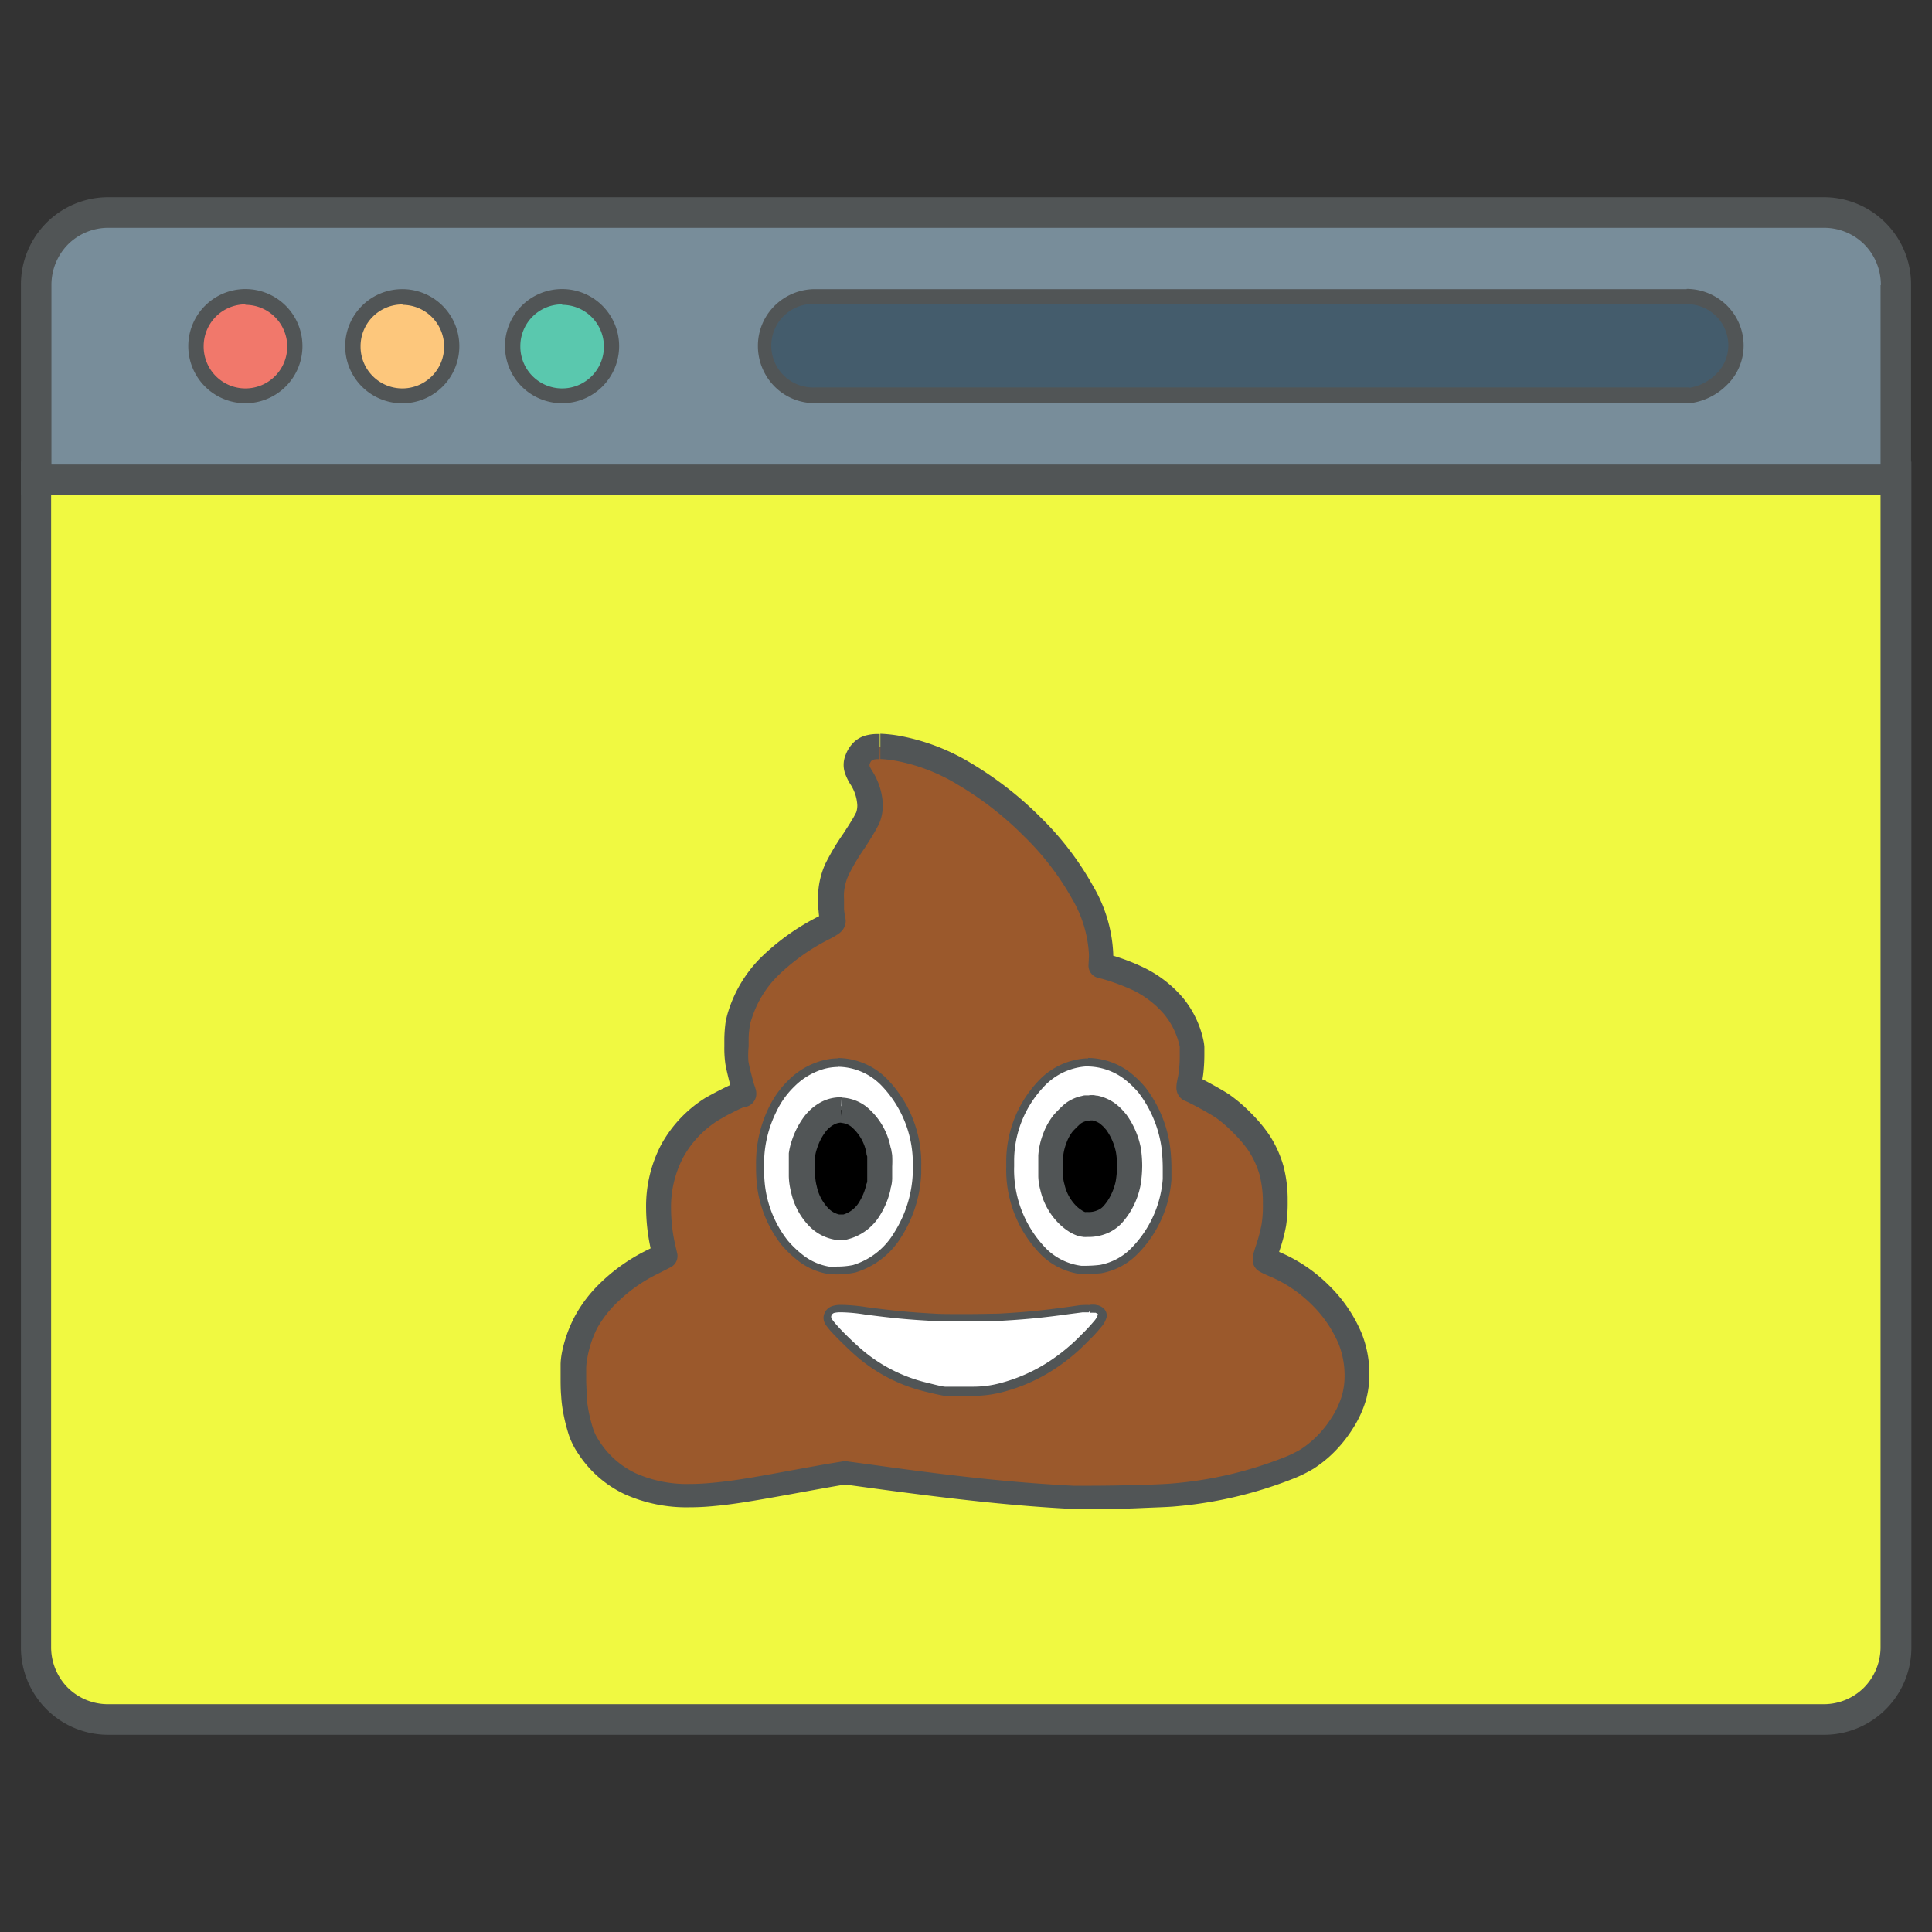 <svg id="materials" xmlns="http://www.w3.org/2000/svg" viewBox="0 0 240 240"><rect x="0" y="0" width="240" height="240" fill="#333333" stroke="none"/><defs><style>.cls-1{fill:#f0f941;}.cls-2{fill:#515556;}.cls-3{fill:#788d9a;}.cls-4{fill:#f1786b;}.cls-5{fill:#fdc77c;}.cls-6{fill:#5ac8ae;}.cls-7{fill:#445c6c;}.cls-8{fill:#9b592c;}.cls-9{fill:#fff;}</style></defs><title>web-service</title><path class="cls-1" d="M4.5,59.25V204.57a8.94,8.94,0,0,0,9,9h213a8.94,8.94,0,0,0,9-9V59.25Z"/><path class="cls-2" d="M4.5,59.25H2.6V204.57A10.84,10.84,0,0,0,13.52,215.5h213a10.84,10.84,0,0,0,10.92-10.93V57.35H2.6v1.9H4.5v1.9H233.61V204.57a7.15,7.15,0,0,1-2.06,5.07,7.07,7.07,0,0,1-5.07,2.06h-213a7.07,7.07,0,0,1-5.07-2.06,7.15,7.15,0,0,1-2.06-5.07V59.25H4.5v0Z"/><path class="cls-3" d="M235.51,35.42a8.94,8.94,0,0,0-9-9h-213a8.93,8.93,0,0,0-9,9V59.61h231Z"/><path class="cls-2" d="M235.51,35.42h1.89A10.84,10.84,0,0,0,226.48,24.5h-213A10.84,10.84,0,0,0,2.6,35.42V61.51H237.4V35.42h-3.79V57.71H6.39V35.42a7.15,7.15,0,0,1,2.06-5.06,7.07,7.07,0,0,1,5.07-2.06h213a7.07,7.07,0,0,1,5.07,2.06,7.15,7.15,0,0,1,2.06,5.06Z"/><path class="cls-4" d="M30.48,36.87A6.14,6.14,0,1,1,24.35,43,6.14,6.14,0,0,1,30.48,36.87Z"/><path class="cls-2" d="M30.48,36.87v1A5.19,5.19,0,1,1,25.3,43a5.19,5.19,0,0,1,5.18-5.19v-1.9A7.09,7.09,0,1,0,37.57,43a7.08,7.08,0,0,0-7.09-7.09Z"/><path class="cls-5" d="M50,36.87A6.14,6.14,0,1,1,43.84,43,6.14,6.14,0,0,1,50,36.87Z"/><path class="cls-2" d="M50,36.87v1A5.19,5.19,0,1,1,44.79,43,5.19,5.19,0,0,1,50,37.82v-1.9A7.09,7.09,0,1,0,57.06,43,7.08,7.08,0,0,0,50,35.92Z"/><path class="cls-6" d="M69.83,36.87A6.14,6.14,0,1,1,63.69,43,6.13,6.13,0,0,1,69.83,36.87Z"/><path class="cls-2" d="M69.83,36.87v1A5.19,5.19,0,1,1,64.64,43a5.18,5.18,0,0,1,5.19-5.19v-1.9A7.09,7.09,0,1,0,76.91,43a7.08,7.08,0,0,0-7.08-7.09Z"/><path class="cls-7" d="M209.52,36.87H101.23a6.14,6.14,0,1,0,0,12.27H209.88c2.89-.36,5.77-2.89,5.77-6.13A6.08,6.08,0,0,0,209.52,36.87Z"/><path class="cls-2" d="M209.52,36.87v-.95H101.23a7.14,7.14,0,0,0-4.94,2A7,7,0,0,0,94.15,43a7.15,7.15,0,0,0,2,4.94,7,7,0,0,0,5.11,2.14H210a7.87,7.87,0,0,0,4.52-2.25A6.83,6.83,0,0,0,216.6,43a7,7,0,0,0-2.14-5.11,7.15,7.15,0,0,0-4.94-2v1.9A5.12,5.12,0,0,1,214.7,43a4.92,4.92,0,0,1-1.52,3.47,6,6,0,0,1-3.42,1.72l.12.94v-1H101.23a5.19,5.19,0,1,1,0-10.37H209.52Z"/><path class="cls-8" d="M109.29,92.75c-1.58,0-2.26.42-2.74,1.6-.3.7-.2,1.21.4,2.22a5.76,5.76,0,0,1,.88,4.92,20.3,20.3,0,0,1-1.73,3c-2.12,3.18-2.61,4.24-2.85,6.21a13.54,13.54,0,0,0,.18,3.61c.09.32,0,.4-1.22,1-5.75,3.06-9,6.38-10.35,10.72a9.72,9.72,0,0,0-.46,3.06,16.68,16.68,0,0,0,.1,2.84,30.2,30.2,0,0,0,.94,3.65l-.1.24a24.28,24.28,0,0,0-3.88,1.91c-5.72,3.65-7.84,9.75-6.06,17.41l.19.82-1.51.76a21.29,21.29,0,0,0-5.54,3.91,14.39,14.39,0,0,0-4.25,7.73,25.81,25.81,0,0,0,.08,6.67,11,11,0,0,0,1.68,4.75c3,4.54,7.94,6.44,15.07,5.82a96.06,96.06,0,0,0,9.75-1.49l5.57-1,1.42-.23,3.67.49c11,1.49,17.75,2.2,24.57,2.55,2.3.12,10.55-.05,12.64-.26a49.8,49.8,0,0,0,14.43-3.43,11.72,11.72,0,0,0,3.8-2.35,14.37,14.37,0,0,0,4.14-6.42,12,12,0,0,0-.5-7.14,17.86,17.86,0,0,0-9.49-9.33,4.58,4.58,0,0,1-1.1-.54c0-.05.18-.68.42-1.4a15,15,0,0,0,.93-5.7,12.48,12.48,0,0,0-2.06-7.38,20.14,20.14,0,0,0-4.5-4.53,35.27,35.27,0,0,0-4.09-2.23c-.17-.05-.17-.22,0-1.19a15.5,15.5,0,0,0,.16-4.4,11.6,11.6,0,0,0-6.63-8,27.27,27.27,0,0,0-4.1-1.52l-.57-.14,0-1c.23-4.52-3.06-10.79-8.5-16.2s-11.6-9-17-9.79A16,16,0,0,0,109.29,92.75Z"/><path class="cls-2" d="M109.29,92.75l0-1.57h-.21a5.57,5.57,0,0,0-1.3.13,3.45,3.45,0,0,0-1.72.9,4.26,4.26,0,0,0-1,1.54,3.24,3.24,0,0,0,0,2.54,7,7,0,0,0,.55,1.09,5.28,5.28,0,0,1,.89,2.66,2.79,2.79,0,0,1-.16.95h0l.41.14-.41-.16v0l.41.14-.41-.16v0a9.65,9.65,0,0,1-.56,1c-.28.48-.63,1-1,1.58a30,30,0,0,0-2.25,3.77,10.23,10.23,0,0,0-.85,3.12,9.27,9.27,0,0,0-.06,1.2c0,.51,0,1,.07,1.56a8.37,8.37,0,0,0,.21,1.41l1-.23h-1l0,.23,1-.23h.31l-1-.74a1.25,1.25,0,0,0-.23.74h1.28l-1-.74.77.54-.59-.74-.18.2.77.54-.59-.74.14.18-.14-.18h0l.14.18-.14-.18s-.3.19-.83.46a28.76,28.76,0,0,0-7.2,5.18,16.37,16.37,0,0,0-3.9,6.45,10.72,10.72,0,0,0-.39,1.58,18.2,18.2,0,0,0-.14,1.9c0,.33,0,.65,0,1a13.92,13.92,0,0,0,.13,2.19c.09.53.27,1.29.46,2.05.1.37.2.74.3,1.06s.17.6.26.84l1.17-.44H90.89a1.36,1.36,0,0,0,.08.44l1.17-.44h.18l-1.34-.5a1.43,1.43,0,0,0-.09.5h1.43l-1.34-.5,1.38.51-.74-1.27a1.53,1.53,0,0,0-.64.76l1.38.51-.74-1.27.72,1.22,0-1.41a1.39,1.39,0,0,0-.7.19l.72,1.22,0-1.41a1.69,1.69,0,0,0-.49.07,4.5,4.5,0,0,0-.44.16c-.5.2-1.19.53-1.9.89s-1.39.73-1.87,1a15.82,15.82,0,0,0-5.53,5.84,16.48,16.48,0,0,0-1.87,7.87,24.08,24.08,0,0,0,.65,5.39l.19.82,1.53-.36-.71-1.4-1.51.76a22.63,22.63,0,0,0-5.93,4.19,17.06,17.06,0,0,0-3,3.91,16.63,16.63,0,0,0-1.67,4.61,9.53,9.53,0,0,0-.17,1.42c0,.53,0,1.12,0,1.73s0,1.52.07,2.24a15.77,15.77,0,0,0,.22,1.91,21.77,21.77,0,0,0,.77,3.08,9.48,9.48,0,0,0,1.15,2.24,14,14,0,0,0,5.74,5,18.78,18.78,0,0,0,8.12,1.63q1.29,0,2.64-.12c2.43-.21,4.55-.54,9.9-1.51,2.28-.42,4.8-.87,5.55-1l1.18-.2,3.44.47c11,1.49,17.83,2.2,24.7,2.56.58,0,1.42,0,2.44,0,1.71,0,3.89,0,5.85-.09s3.68-.13,4.58-.22a51.82,51.82,0,0,0,14.9-3.54,17.6,17.6,0,0,0,2.26-1.13,15.45,15.45,0,0,0,1.95-1.48,16.3,16.3,0,0,0,2.85-3.36,13.88,13.88,0,0,0,1.78-3.85,12.17,12.17,0,0,0,.38-3.09,13.69,13.69,0,0,0-.94-5,18.08,18.08,0,0,0-4.13-6.05,19.37,19.37,0,0,0-6.23-4.15l-.68-.3-.09-.05,0,0-.4.69.48-.63-.08-.06-.4.69.48-.63-.85,1.13,1-1-.19-.18-.85,1.13,1-1-1.12,1,1.33-.76-.21-.27-1.12,1,1.33-.76-1.36.77,1.56-.05a1.69,1.69,0,0,0-.2-.72l-1.36.77,1.56-.05-1.57.05h.1l1.44.26a1,1,0,0,0,0-.26h-1.47l1.44.26-1-.17,1,.22v-.05l-1-.17,1,.22h0c0-.05.06-.23.13-.44s.15-.5.24-.78a21.35,21.35,0,0,0,.81-3.06,18.74,18.74,0,0,0,.2-3v-.11h0a16.37,16.37,0,0,0-.54-4.38,14,14,0,0,0-1.77-3.84,18.65,18.65,0,0,0-2.26-2.69,19.32,19.32,0,0,0-2.69-2.3c-.56-.37-1.45-.88-2.31-1.35-.44-.24-.85-.46-1.21-.64l-.5-.23a3.81,3.81,0,0,0-.45-.19h0l-.42,1.3.79-1.11-.37-.19-.42,1.3.79-1.11-.83,1.16,1.34-.49a1.42,1.42,0,0,0-.51-.67l-.83,1.16,1.34-.49L148,135h1.2a1.11,1.11,0,0,0-.08-.41L148,135h.64l.56,0v0h-.56l.56,0h0c0-.05.05-.29.13-.67a14,14,0,0,0,.21-1.61c.05-.59.07-1.2.07-1.76,0-.32,0-.62,0-.9a5.49,5.49,0,0,0-.11-.8,12.44,12.44,0,0,0-2.56-5.32,15,15,0,0,0-4.9-3.77,26.65,26.65,0,0,0-4.42-1.64l-.56-.15-.39,1.53,1.57.07.05-1c0-.17,0-.35,0-.52a18.12,18.12,0,0,0-2.48-8.35,37.15,37.15,0,0,0-6.5-8.53,44,44,0,0,0-8.84-6.87,26.28,26.28,0,0,0-9-3.35,17.87,17.87,0,0,0-2.11-.21l0,1.57,0,1.57a14.23,14.23,0,0,1,1.71.18,22.85,22.85,0,0,1,7.9,3,40.88,40.88,0,0,1,8.2,6.38,34,34,0,0,1,6,7.79,15.28,15.28,0,0,1,2.1,6.86v.37l-.05,1a1.56,1.56,0,0,0,1.18,1.6l.57.14a26.79,26.79,0,0,1,3.78,1.4,12,12,0,0,1,3.88,3,9.46,9.46,0,0,1,1.92,4s0,.15,0,.34,0,.42,0,.69c0,.47,0,1-.06,1.51a12,12,0,0,1-.15,1.2c-.06.26-.1.48-.14.68a3.72,3.72,0,0,0-.06.62,1.79,1.79,0,0,0,.25,1,1.84,1.84,0,0,0,.48.52,2.09,2.09,0,0,0,.47.24h0l.08-.27-.1.26h0l.08-.27-.1.26s.32.14.63.3c.47.24,1.1.57,1.68.9s1.13.66,1.41.84a16.18,16.18,0,0,1,2.2,1.91,15.49,15.49,0,0,1,1.85,2.17,10.91,10.91,0,0,1,1.39,3,13.55,13.55,0,0,1,.42,3.55h0v.12a14.45,14.45,0,0,1-.16,2.5,19.57,19.57,0,0,1-.69,2.61c-.12.36-.23.71-.31,1l-.1.35,0,.15,0,.1a2.85,2.85,0,0,0,0,.3v0a1.43,1.43,0,0,0,.18.68,2,2,0,0,0,.32.44l.28.21.29.16c.27.14.61.29,1,.46a16.42,16.42,0,0,1,5.21,3.48,15.14,15.14,0,0,1,3.42,5,10.77,10.77,0,0,1,.71,3.87,9.09,9.09,0,0,1-.28,2.29,10.66,10.66,0,0,1-1.38,3,13,13,0,0,1-2.27,2.69,11.81,11.81,0,0,1-1.54,1.18,14.29,14.29,0,0,1-1.84.91,48.5,48.5,0,0,1-14,3.31c-.7.07-2.44.15-4.36.2s-4.09.09-5.76.09c-1,0-1.81,0-2.28,0-6.76-.35-13.48-1-24.44-2.53l-3.67-.5h-.47l-1.41.23c-.81.13-3.31.58-5.61,1-5.34,1-7.31,1.27-9.59,1.47-.83.07-1.62.11-2.38.11a15.63,15.63,0,0,1-6.78-1.33,10.82,10.82,0,0,1-4.47-3.91,6.37,6.37,0,0,1-.8-1.55,19.42,19.42,0,0,1-.65-2.63,13.8,13.8,0,0,1-.17-1.51c0-.64-.06-1.36-.06-2s0-1.09,0-1.53a6.9,6.9,0,0,1,.11-1A13.33,13.33,0,0,1,74.18,165a13.68,13.68,0,0,1,2.47-3.19,19.28,19.28,0,0,1,5.14-3.61l1.51-.77a1.56,1.56,0,0,0,.82-1.75l-.19-.82a20.52,20.52,0,0,1-.57-4.68,13.26,13.26,0,0,1,1.5-6.39,12.6,12.6,0,0,1,4.45-4.67l.86-.5c.55-.29,1.21-.62,1.73-.87l.65-.29.14,0-.16-.48.12.49h0l-.16-.48.12.49-.31-1.28,0,1.31a1,1,0,0,0,.29,0l-.31-1.28,0,1.31a1.68,1.68,0,0,0,.54-.09,1.62,1.62,0,0,0,.86-.67,1.57,1.57,0,0,0,.27-.92,1.93,1.93,0,0,0-.12-.68c0-.07-.11-.31-.19-.59-.13-.43-.27-1-.4-1.5s-.23-1-.27-1.26A10.4,10.4,0,0,1,93,130c0-.28,0-.56,0-.85,0-.73.07-1.2.12-1.56a5.31,5.31,0,0,1,.27-1.08,13.12,13.12,0,0,1,3.17-5.23,25.68,25.68,0,0,1,6.42-4.59,11.1,11.1,0,0,0,1.18-.68,2.36,2.36,0,0,0,.56-.55,1.9,1.9,0,0,0,.34-1.06,3.09,3.09,0,0,0-.07-.52,8.22,8.22,0,0,1-.14-.94c0-.41,0-.87,0-1.28a5.67,5.67,0,0,1,0-.81,6.5,6.5,0,0,1,.59-2.2,26.71,26.71,0,0,1,2-3.34c.42-.65.83-1.31,1.17-1.88.16-.28.31-.55.43-.78a4.28,4.28,0,0,0,.31-.69h0a6.07,6.07,0,0,0,.32-1.94,8.35,8.35,0,0,0-1.34-4.28,3.89,3.89,0,0,1-.31-.59l0-.11h0v0l0-.1a2,2,0,0,1,.2-.4l.18-.14a2,2,0,0,1,.74-.09h.13Z"/><path class="cls-9" d="M135.19,132h-.32a8.43,8.43,0,0,0-5.63,2.79,14.1,14.1,0,0,0-3.72,9.27,14.78,14.78,0,0,0,3.82,11.15,8.09,8.09,0,0,0,5,2.59,17,17,0,0,0,2.4-.11,7.78,7.78,0,0,0,4.22-2.27,14.12,14.12,0,0,0,4-8.87,21.49,21.49,0,0,0-.11-3.92,15,15,0,0,0-3-7.19,12.64,12.64,0,0,0-1.91-1.83A8.31,8.31,0,0,0,135.19,132Zm-31.11,0a6.7,6.7,0,0,0-1.71.23,8.9,8.9,0,0,0-4,2.31A11.32,11.32,0,0,0,96,137.7a15.26,15.26,0,0,0-1.54,5.21,26.12,26.12,0,0,0,0,4.15,14.31,14.31,0,0,0,3,7.27,13.89,13.89,0,0,0,2.09,2,7.71,7.71,0,0,0,3.31,1.42,10.84,10.84,0,0,0,3.2-.16c4.25-1.09,7.55-6.08,7.82-11.86a14.7,14.7,0,0,0-4-11.29A8.15,8.15,0,0,0,104.08,132Zm31.32,5.65a4,4,0,0,1,2.91,1.35,8.51,8.51,0,0,1,1.87,3.72,12.61,12.61,0,0,1,0,4.5,7.54,7.54,0,0,1-2.51,4.27,4.39,4.39,0,0,1-1.39.59,5.15,5.15,0,0,1-1.58.09,4.85,4.85,0,0,1-2.49-1.71,7.77,7.77,0,0,1-1.57-3.59,19.94,19.94,0,0,1,0-3.63,8.07,8.07,0,0,1,1.4-3.54,9.39,9.39,0,0,1,1.58-1.53A3.8,3.8,0,0,1,135.4,137.61Zm-31.05.26a4,4,0,0,1,2.88,1.31,7.82,7.82,0,0,1,1.94,4,7.1,7.1,0,0,1,.15,2,8.59,8.59,0,0,1-.12,1.92,10.8,10.8,0,0,1-.78,2.39,5.28,5.28,0,0,1-3.48,3,3.42,3.42,0,0,1-2.17-.34,6.31,6.31,0,0,1-3-4.29,8.43,8.43,0,0,1-.27-2.76,8.34,8.34,0,0,1,.12-2,9.7,9.7,0,0,1,1.26-3A4.27,4.27,0,0,1,104.35,137.87Zm31.07,24.73a14.3,14.3,0,0,0-2.45.24c-3.37.47-5.64.69-9,.87-1.24.07-6.65.07-7.85,0-3.19-.17-5.22-.37-8.54-.81a18.38,18.38,0,0,0-3.18-.27,2.44,2.44,0,0,0-.81.1,1.07,1.07,0,0,0-.78,1c0,.37.23.73,1,1.55.53.58,1.86,1.89,2.51,2.47a19.94,19.94,0,0,0,8.93,4.71c.67.16,1.83.42,2.2.48.2,0,2.65,0,3.55,0a13.52,13.52,0,0,0,3.38-.42,21.18,21.18,0,0,0,6.47-2.88,23.87,23.87,0,0,0,4-3.35c1.48-1.48,2.06-2.22,2.15-2.75.06-.34-.21-.66-.67-.81A2.64,2.64,0,0,0,135.42,162.6Z"/><path class="cls-2" d="M135.19,132v-.52h-.34a8.91,8.91,0,0,0-6,2.95A14.59,14.59,0,0,0,125,144c0,.29,0,.59,0,.88a15,15,0,0,0,4,10.65,8.59,8.59,0,0,0,5.3,2.75h.42a19.1,19.1,0,0,0,2.11-.12,8.4,8.4,0,0,0,4.51-2.41,14.65,14.65,0,0,0,4.18-9.2c0-.34,0-.79,0-1.28a21.91,21.91,0,0,0-.16-2.77,15.49,15.49,0,0,0-3.09-7.44,13,13,0,0,0-2-1.92,8.79,8.79,0,0,0-5.06-1.72h-.05l0,.52v0l0,.52,0-.41v.42h0l0-.41v.42h0a7.73,7.73,0,0,1,4.45,1.52,11.79,11.79,0,0,1,1.82,1.73,14.61,14.61,0,0,1,2.87,6.94,22.74,22.74,0,0,1,.14,2.61c0,.47,0,.9,0,1.18a13.69,13.69,0,0,1-3.87,8.55,7.35,7.35,0,0,1-3.93,2.12,15.89,15.89,0,0,1-2,.11h-.32a7.54,7.54,0,0,1-4.65-2.44,14,14,0,0,1-3.69-9.92c0-.27,0-.55,0-.83a13.42,13.42,0,0,1,3.57-8.93,7.92,7.92,0,0,1,5.28-2.64h.33Zm-31.11,0v-.53a7.76,7.76,0,0,0-1.84.25A9.39,9.39,0,0,0,98,134.13a12,12,0,0,0-2.44,3.34A15.74,15.74,0,0,0,94,142.85a16.56,16.56,0,0,0-.08,1.92,21.09,21.09,0,0,0,.1,2.36,14.84,14.84,0,0,0,3.07,7.53,14.27,14.27,0,0,0,2.2,2.07,8.27,8.27,0,0,0,3.55,1.52,9.41,9.41,0,0,0,1.11.06,10.9,10.9,0,0,0,2.28-.23,10.07,10.07,0,0,0,5.71-4.39,15.93,15.93,0,0,0,2.5-7.95c0-.29,0-.57,0-.85a15,15,0,0,0-4.23-10.84,8.67,8.67,0,0,0-6-2.62h-.1V132l0,.52h.08a7.63,7.63,0,0,1,5.3,2.32,13.93,13.93,0,0,1,3.9,10.09c0,.26,0,.53,0,.8a14.9,14.9,0,0,1-2.33,7.42,9,9,0,0,1-5.1,4,9.88,9.88,0,0,1-2,.19,9.11,9.11,0,0,1-1,0,7.27,7.27,0,0,1-3.08-1.33,12.92,12.92,0,0,1-2-1.88A13.7,13.7,0,0,1,95,147a20.2,20.2,0,0,1-.09-2.22A16.31,16.31,0,0,1,95,143a14.59,14.59,0,0,1,1.49-5,10.7,10.7,0,0,1,2.22-3.06,8.5,8.5,0,0,1,3.78-2.19,7.23,7.23,0,0,1,1.59-.21h0Zm31.32,5.65v.53h0a3.43,3.43,0,0,1,2.51,1.18,8,8,0,0,1,1.74,3.47,10.39,10.39,0,0,1,.18,2,11.18,11.18,0,0,1-.21,2.25,8,8,0,0,1-.92,2.33,5.42,5.42,0,0,1-1.37,1.61,4,4,0,0,1-1.21.51,5.94,5.94,0,0,1-1,.1l-.35,0a2.68,2.68,0,0,1-1-.47,5.66,5.66,0,0,1-1.14-1.06,7.28,7.28,0,0,1-1.47-3.34,6.56,6.56,0,0,1-.06-.76c0-.34,0-.76,0-1.16a13,13,0,0,1,.07-1.54,7.4,7.4,0,0,1,1.31-3.31,6.16,6.16,0,0,1,.71-.78l.43-.39.28-.21a3,3,0,0,1,1.57-.45h0v-1a4.12,4.12,0,0,0-2.1.59l-.42.32a9.78,9.78,0,0,0-1.32,1.35,8.56,8.56,0,0,0-1.5,3.77,15.23,15.23,0,0,0-.07,1.7c0,.42,0,.84,0,1.21a7.83,7.83,0,0,0,1.77,4.72,6.64,6.64,0,0,0,1.36,1.25,3.66,3.66,0,0,0,1.45.65,3.84,3.84,0,0,0,.5,0,6.56,6.56,0,0,0,1.26-.12,5.1,5.1,0,0,0,1.59-.68,6.22,6.22,0,0,0,1.68-1.94,8.87,8.87,0,0,0,1-2.65,12,12,0,0,0,.23-2.46,11.28,11.28,0,0,0-.2-2.25,8.84,8.84,0,0,0-2-4,4.48,4.48,0,0,0-3.27-1.51h0Zm-31.05.26v.52h0a3.49,3.49,0,0,1,2.49,1.16,7.35,7.35,0,0,1,1.8,3.7,4.39,4.39,0,0,1,.11.69c0,.23,0,.56,0,1.16v.1a7,7,0,0,1-.11,1.72,9.51,9.51,0,0,1-.73,2.26,4.78,4.78,0,0,1-3.11,2.7l-.48,0a3.1,3.1,0,0,1-1.36-.34,5.77,5.77,0,0,1-2.73-4,6.4,6.4,0,0,1-.21-1.07,12,12,0,0,1,0-1.41V145c0-.65,0-1,0-1.28a3.21,3.21,0,0,1,.1-.62,8.51,8.51,0,0,1,1.18-2.79,3.76,3.76,0,0,1,3-1.92h0v-1a4.83,4.83,0,0,0-3.92,2.38,10.36,10.36,0,0,0-1.33,3.16,5.86,5.86,0,0,0-.11.78c0,.3,0,.68,0,1.34v.15c0,.7,0,1.13,0,1.52a9.53,9.53,0,0,0,.24,1.21,6.82,6.82,0,0,0,3.29,4.63,4,4,0,0,0,1.82.46,3.79,3.79,0,0,0,.67-.06,5.79,5.79,0,0,0,3.86-3.27,11.11,11.11,0,0,0,.82-2.52,8.37,8.37,0,0,0,.13-1.92v-.1c0-.6,0-.94,0-1.24a6.54,6.54,0,0,0-.14-.83,8.41,8.41,0,0,0-2.08-4.22,4.54,4.54,0,0,0-3.23-1.47h0Zm31.07,24.73v-.52a7.16,7.16,0,0,0-.93,0c-.34,0-.78.09-1.59.2-3.36.47-5.61.69-8.94.87-.6,0-2.29.05-3.95.05s-3.28,0-3.84-.05c-3.18-.17-5.19-.37-8.5-.81a23.31,23.31,0,0,0-3-.28h-.28a3.21,3.21,0,0,0-.94.13,1.57,1.57,0,0,0-1.15,1.47,1.63,1.63,0,0,0,.28.88,8.45,8.45,0,0,0,.82,1c.56.61,1.88,1.91,2.55,2.51a20.35,20.35,0,0,0,9.15,4.82c.69.18,1.84.43,2.25.49l.2,0h1c.83,0,1.88,0,2.42,0a14.47,14.47,0,0,0,3.49-.45,21.71,21.71,0,0,0,6.63-2.94,24.45,24.45,0,0,0,4.1-3.42,19.7,19.7,0,0,0,1.64-1.78,2.9,2.9,0,0,0,.65-1.25l0-.18a1.15,1.15,0,0,0-.32-.78,1.71,1.71,0,0,0-.73-.44l-.4-.08a4.19,4.19,0,0,0-.54,0h-.13v1h.12a3.28,3.28,0,0,1,.43,0l.2,0,.27.15,0,.07h0a2.1,2.1,0,0,1-.44.78,22.43,22.43,0,0,1-1.56,1.68,23.77,23.77,0,0,1-3.94,3.29,20.7,20.7,0,0,1-6.31,2.8,12.89,12.89,0,0,1-3.27.41c-.51,0-1.56,0-2.38,0h-1.06c-.34,0-1.51-.31-2.16-.47a19.31,19.31,0,0,1-8.71-4.59c-.63-.55-2-1.88-2.47-2.44a7.49,7.49,0,0,1-.71-.86.58.58,0,0,1-.12-.33.54.54,0,0,1,.41-.48,3.29,3.29,0,0,1,.67-.07h.24a20.63,20.63,0,0,1,2.85.27c3.32.44,5.38.64,8.58.81.63,0,2.25.05,3.9.05s3.35,0,4-.05c3.35-.18,5.65-.4,9-.87l1.55-.2c.3,0,.48,0,.83,0h0Z"/><path d="M135.42,137.64a3,3,0,0,0-.66.05,3.62,3.62,0,0,0-1.48.67,11.73,11.73,0,0,0-1.17,1.17,7.8,7.8,0,0,0-1.55,4.11c0,.47,0,1.87,0,2.47a5.91,5.91,0,0,0,.21,1.37,7,7,0,0,0,1.83,3.37,4.85,4.85,0,0,0,1.89,1.23,2.36,2.36,0,0,0,.63,0,4.5,4.5,0,0,0,1.83-.33,3.71,3.71,0,0,0,1.3-.9,8.33,8.33,0,0,0,1.91-3.82,12.9,12.9,0,0,0,.05-4.16,8.64,8.64,0,0,0-1.51-3.47,5.92,5.92,0,0,0-1.09-1.09,4.09,4.09,0,0,0-1.54-.67A3,3,0,0,0,135.42,137.64Zm-30.93.24a3.51,3.51,0,0,0-1.71.39,6.43,6.43,0,0,0-2.93,3.93,6.75,6.75,0,0,0-.3,1.25c0,.37-.06,1.89,0,2.57a8.13,8.13,0,0,0,2.13,5.2,4.23,4.23,0,0,0,2.32,1.19,4.34,4.34,0,0,0,1,0,5,5,0,0,0,3-2.3,8.8,8.8,0,0,0,1.07-2.67,14.21,14.21,0,0,0,0-4.57,7.17,7.17,0,0,0-2.45-4.15A3.86,3.86,0,0,0,104.49,137.88Z"/><path class="cls-2" d="M135.42,137.64v-1.57h-.49c-.16,0-.31,0-.51.07h0a5.11,5.11,0,0,0-2.16,1c-.22.19-.47.42-.72.68l-.36.36-.3.34a8.42,8.42,0,0,0-1.3,2.33,9.34,9.34,0,0,0-.6,2.66c0,.32,0,.78,0,1.29s0,1,0,1.38a7.26,7.26,0,0,0,.26,1.66,8.52,8.52,0,0,0,2.25,4.1,7.12,7.12,0,0,0,1.22,1,5,5,0,0,0,1.38.64h0l.52.08a4.1,4.1,0,0,0,.5,0h0a6,6,0,0,0,2.41-.45,5.29,5.29,0,0,0,1.83-1.27,9.58,9.58,0,0,0,1.45-2.12,9.92,9.92,0,0,0,.86-2.47,15.07,15.07,0,0,0,.23-2.57,14.89,14.89,0,0,0-.17-2.16,10.43,10.43,0,0,0-1.79-4.15,9.85,9.85,0,0,0-.68-.77,6.88,6.88,0,0,0-.77-.66h0a5.75,5.75,0,0,0-2.12-.93h0c-.19,0-.34-.05-.5-.07h-.54l.06,1.57v0l.05,1.57,0-1.23v1.23h0l0-1.23v1.23h.33l.05-.29-.07.29h0l.05-.29-.07.29h0a2.71,2.71,0,0,1,.95.42h0l.37.33.37.41a7.2,7.2,0,0,1,1.22,2.81,9.61,9.61,0,0,1,.13,1.63,11.09,11.09,0,0,1-.17,2,7,7,0,0,1-.59,1.67,5.82,5.82,0,0,1-.92,1.37,1.88,1.88,0,0,1-.77.53,2.62,2.62,0,0,1-1.19.21h-.29l0,.22,0-.21h0l0,.22,0-.21h0a1.77,1.77,0,0,1-.46-.24,4.07,4.07,0,0,1-.72-.58,5.48,5.48,0,0,1-1.42-2.65,4,4,0,0,1-.17-1.07c0-.24,0-.74,0-1.2s0-.93,0-1.07a6.2,6.2,0,0,1,.41-1.77,5.05,5.05,0,0,1,.8-1.47l.14-.15.45-.45.36-.34a2.15,2.15,0,0,1,.81-.35h0v0h0v0h.38Zm-30.93.24.06-1.57h-.18a5.15,5.15,0,0,0-2.29.55,6.5,6.5,0,0,0-2.26,1.95,10.45,10.45,0,0,0-1.46,2.89,8.07,8.07,0,0,0-.37,1.57l0,.37c0,.4,0,1,0,1.49,0,.35,0,.69,0,1a8.86,8.86,0,0,0,.29,2,8.7,8.7,0,0,0,2.32,4.26,5.85,5.85,0,0,0,3.19,1.62h0l.52,0,.5,0c.17,0,.32,0,.52-.07h0a6.56,6.56,0,0,0,4-3,10.23,10.23,0,0,0,1.29-3.16c0-.19.08-.35.11-.52a4.5,4.5,0,0,0,.1-.85c0-.3,0-.64,0-1.17v-.33a13.44,13.44,0,0,0,0-1.37,4.05,4.05,0,0,0-.09-.54c0-.17-.07-.33-.12-.53a8.67,8.67,0,0,0-3-5,5.37,5.37,0,0,0-3-1.12l-.06,1.57-.06,1.57a2.24,2.24,0,0,1,1.27.49,5.62,5.62,0,0,1,1.86,3.26c0,.2.08.34.1.43l0,.33c0,.17,0,.46,0,.94v.33c0,.71,0,1,0,1.2l0,.2c0,.09,0,.22-.1.41a7,7,0,0,1-.86,2.18,3.48,3.48,0,0,1-2,1.61h0v0h0v0l-.4,0h-.11l0,.39.05-.38h0l0,.39.05-.38h0a2.7,2.7,0,0,1-1.44-.77,5.59,5.59,0,0,1-1.46-2.76,6.21,6.21,0,0,1-.2-1.39c0-.18,0-.49,0-.81s0-.67,0-1l0-.37v-.16a4.83,4.83,0,0,1,.23-.95,6.9,6.9,0,0,1,1-2,3.23,3.23,0,0,1,1.15-1,1.85,1.85,0,0,1,.88-.22h.06Z"/></svg>